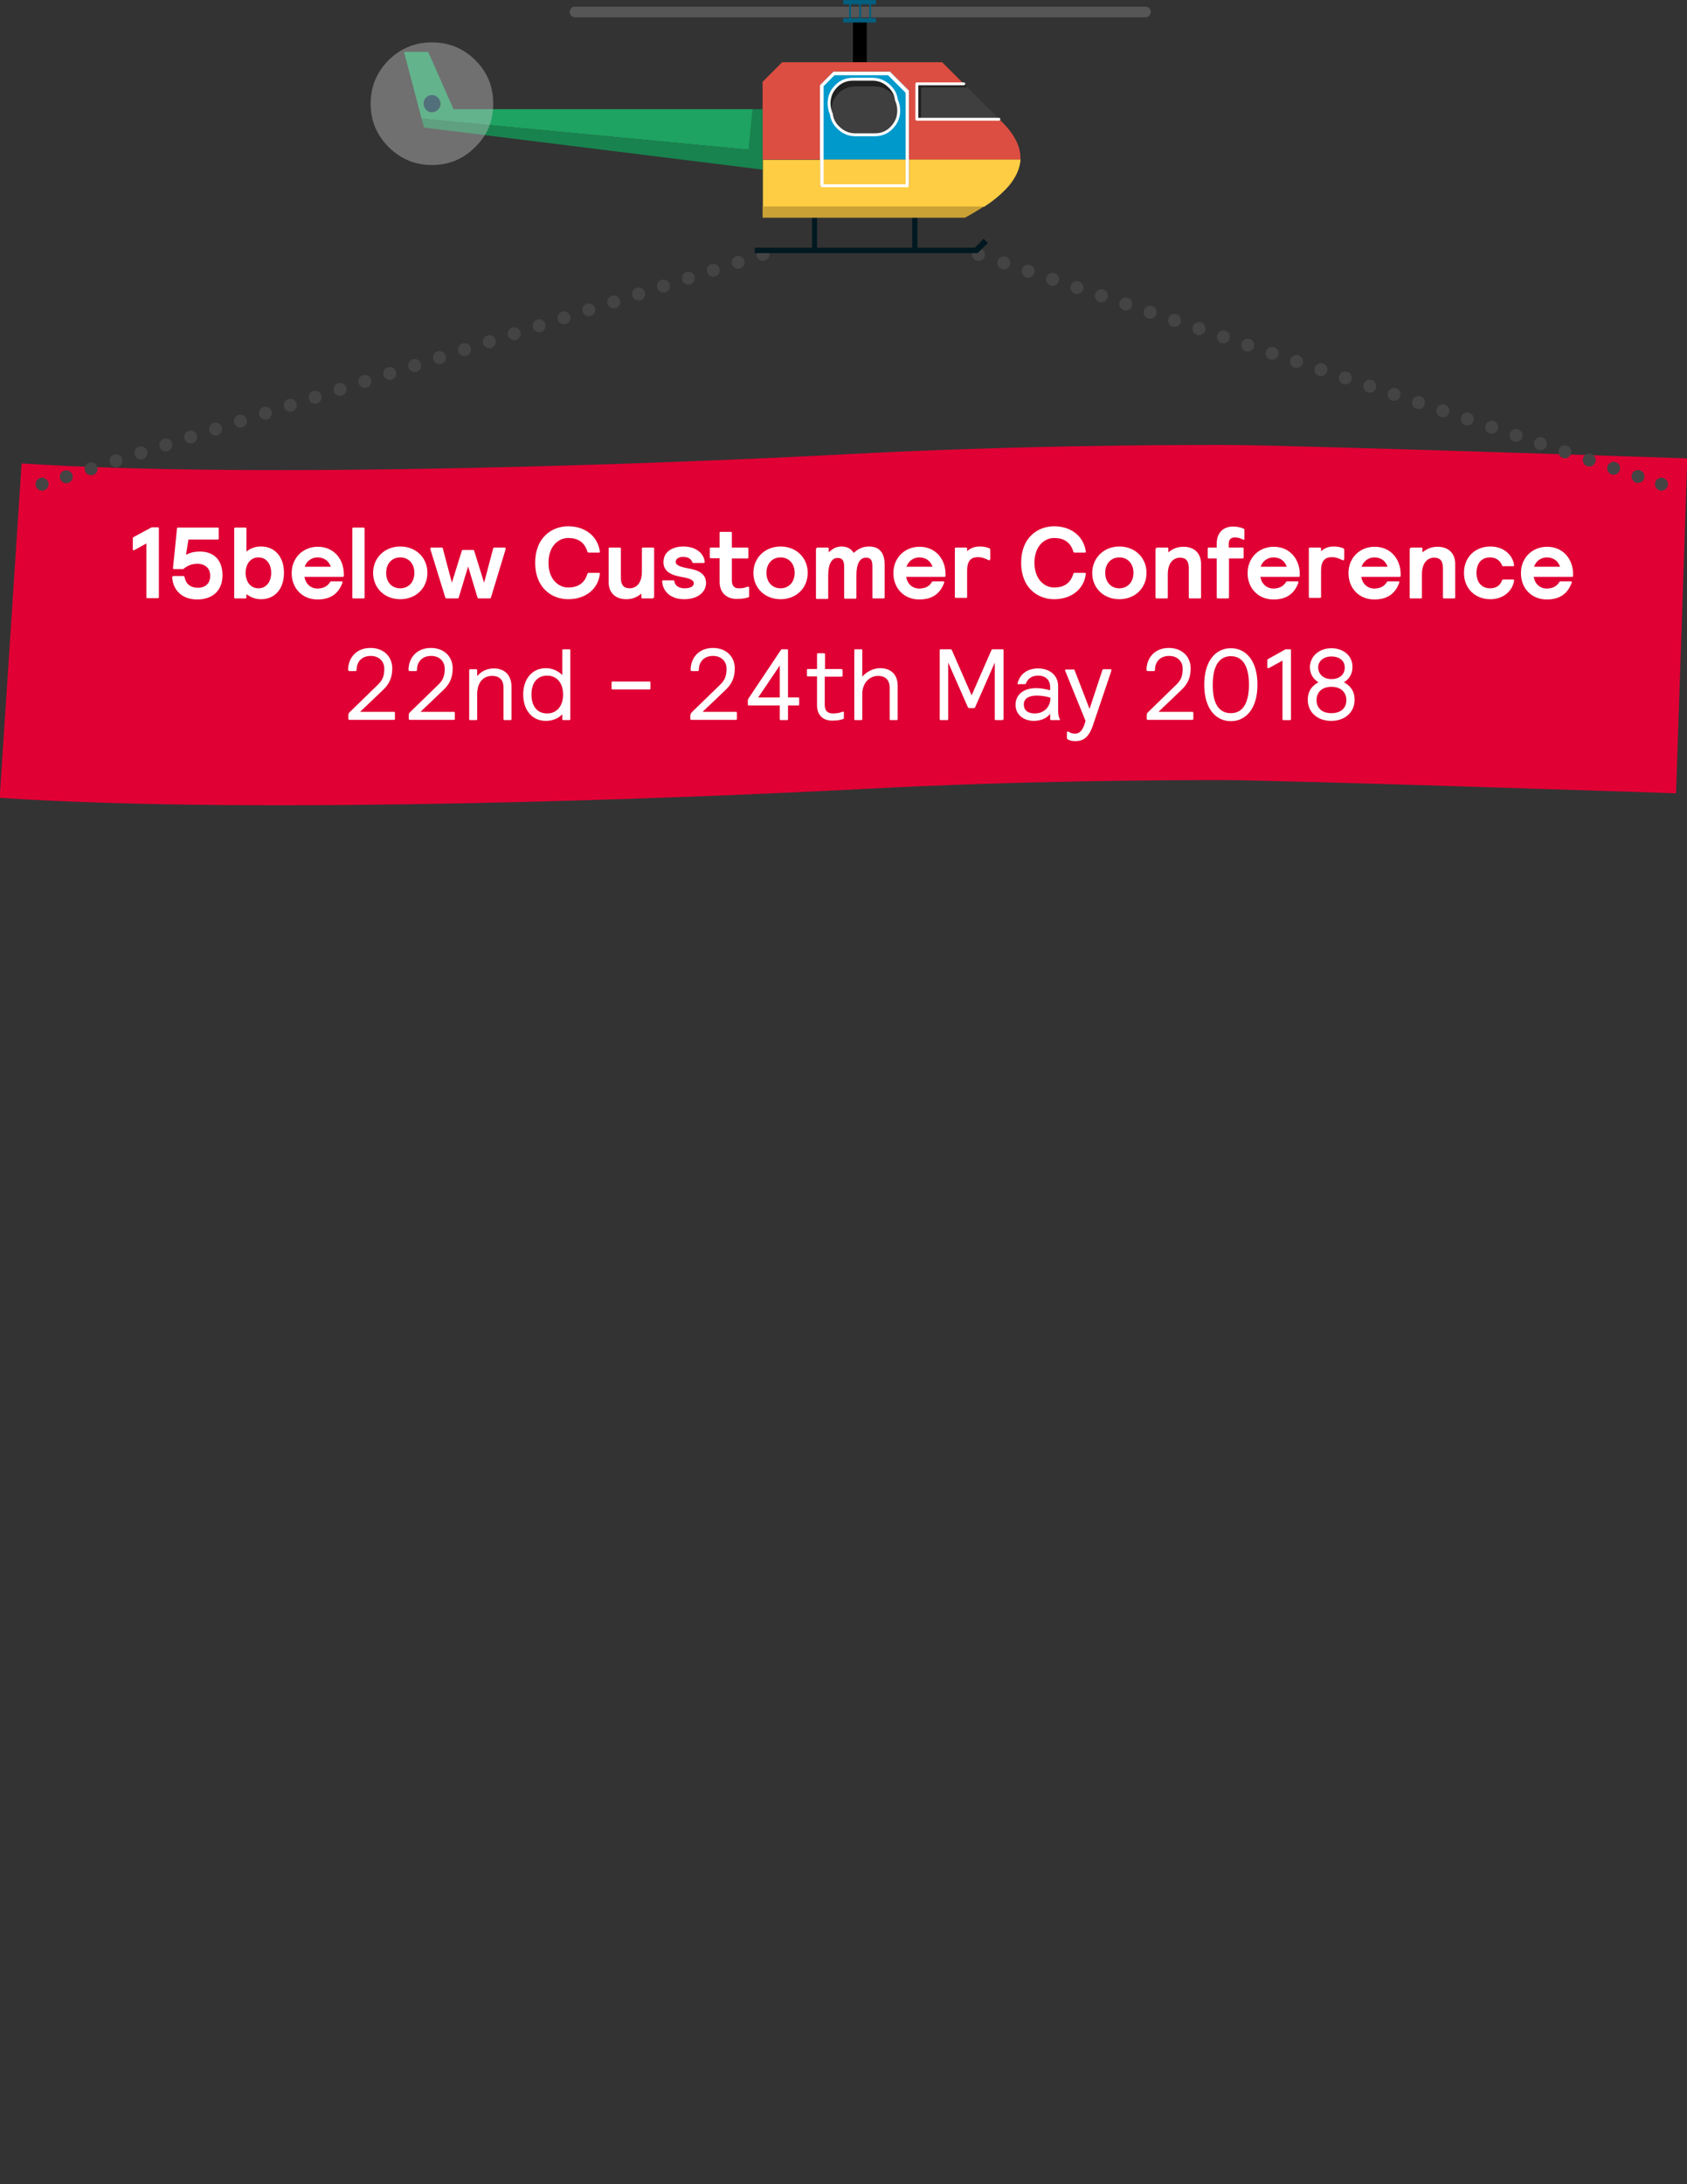 <?xml version="1.0" encoding="utf-8"?>
<!-- Generator: Adobe Illustrator 16.0.0, SVG Export Plug-In . SVG Version: 6.00 Build 0)  -->
<!DOCTYPE svg PUBLIC "-//W3C//DTD SVG 1.1//EN" "http://www.w3.org/Graphics/SVG/1.1/DTD/svg11.dtd">
<svg version="1.1" id="Layer_1" xmlns="http://www.w3.org/2000/svg" xmlns:xlink="http://www.w3.org/1999/xlink" x="0px" y="0px"
	 width="612px" height="792px" viewBox="0 0 612 792" enable-background="new 0 0 612 792" xml:space="preserve">
<rect x="0" y="0" width="612" height="792" fill="#333333" stroke="none"/>
<symbol  id="copter" viewBox="-135.55 -43.95 271.1 87.9">
	<g id="Layer_1_1_">
		<path fill="#565656" d="M135.55,39.851c0-0.5-0.2-1-0.5-1.301c-0.4-0.399-0.8-0.6-1.3-0.6h-198.3c-0.5,0-0.9,0.2-1.3,0.6
			c-0.4,0.301-0.5,0.801-0.5,1.301s0.2,0.899,0.5,1.3c0.4,0.399,0.8,0.5,1.3,0.5h198.3c0.5,0,0.9-0.2,1.3-0.5
			C135.35,40.75,135.55,40.351,135.55,39.851z"/>
		<polygon points="32.05,22.351 36.85,22.351 36.85,37.45 32.05,37.45 		"/>
		<path fill="#0099CC" d="M24.55,4.45c0.2-1.8,1-3.4,2.4-4.7c1.6-1.6,3.6-2.5,5.9-2.5h6.8c2.3,0,4.3,0.8,5.9,2.5s2.4,3.601,2.4,5.9
			c0,1.3-0.3,2.6-0.8,3.7c-0.2,1.8-1,3.399-2.4,4.699c-1.6,1.601-3.6,2.5-5.9,2.5h-6.8c-2.3,0-4.3-0.8-5.9-2.5
			c-1.6-1.6-2.4-3.6-2.4-5.899C23.75,6.75,24.05,5.55,24.55,4.45z M50.75-11.45h-29.4v25.7l4.1,4.101h19l6.4-6.4v-23.4H50.75z"/>
		<path fill="#3F3F3F" d="M82.85,2.55h-27.1V13.65h16.1L82.85,2.55L82.85,2.55z M47.15,9.25c0.5-1.1,0.8-2.3,0.8-3.7
			c0-2.3-0.8-4.3-2.4-5.899c-1.6-1.601-3.6-2.5-5.9-2.5h-6.8c-2.3,0-4.3,0.8-5.9,2.5c-1.4,1.399-2.1,2.899-2.4,4.7
			c0,0.399-0.1,0.8-0.1,1.199c0,2.301,0.8,4.301,2.4,5.9c1.6,1.6,3.6,2.5,5.9,2.5h6.8c2.3,0,4.3-0.8,5.9-2.5
			C46.15,10.851,46.75,10.05,47.15,9.25z"/>
		<polygon fill="#001820" points="54.45,-31.649 54.45,-42.05 74.45,-42.05 77.45,-38.95 78.95,-40.45 75.35,-43.95 -2.05,-43.95 
			-2.05,-42.05 17.85,-42.05 17.85,-31.649 19.55,-31.649 19.55,-42.05 52.65,-42.05 52.65,-31.649 		"/>
		<path fill="#003446" d="M-111.25,7.95c0-0.8-0.3-1.5-0.9-2.1c-0.6-0.601-1.3-0.9-2.1-0.9c-0.8,0-1.5,0.3-2.1,0.9
			c-0.6,0.6-0.8,1.3-0.8,2.1s0.3,1.5,0.9,2.1c0.5,0.601,1.2,0.9,2,0.9c0.8,0,1.5-0.3,2.1-0.9C-111.55,9.45-111.25,8.75-111.25,7.95z
			"/>
		<path fill="#202020" d="M70.55,14.851l1.2-1.2h-16.1V2.55h-1.4v12.301H70.55z M47.15,9.25c-0.4,0.8-0.9,1.5-1.6,2.2
			c-1.6,1.6-3.6,2.5-5.9,2.5h-6.8c-2.3,0-4.3-0.8-5.9-2.5c-1.6-1.6-2.4-3.6-2.4-5.9c0-0.399,0-0.8,0.1-1.199
			c-0.5,1.1-0.8,2.3-0.8,3.699c0,2.301,0.8,4.301,2.4,5.9c1.6,1.6,3.6,2.5,5.9,2.5h6.8c2.3,0,4.3-0.8,5.9-2.5
			C46.15,12.65,46.85,11.05,47.15,9.25z"/>
		<polygon fill="#ECECEC" points="21.35,-11.45 21.35,-20.55 20.55,-20.55 20.55,-11.45 20.55,14.45 25.25,19.15 44.95,19.15 
			51.55,12.55 51.55,-11.45 51.55,-20.55 50.75,-20.55 50.75,-11.45 50.75,12.05 44.45,18.45 25.45,18.45 21.35,14.351 		"/>
		<path fill="#DD4E42" d="M82.85,2.55c5.1-4.699,7.6-9.399,7.4-14h-38.7v24l-6.6,6.601h-19.7l-4.7-4.7v-25.9H0.65v17.5v9.5
			l6.8,6.801h24.6l0,0h4.8l0,0h26.2l7.5-7.5h-16.3V2.55h1.4H82.85z"/>
		<path fill="#FFCD44" d="M21.35-11.45h29.4v-9.1h0.8v9.1h38.7c0-0.399,0-0.8-0.1-1.1c-0.4-2.7-1.7-5.3-3.9-8
			c-2.1-2.4-4.9-4.9-8.6-7.3H0.75v12.8v3.5h19.9v-9.1h0.8v9.199H21.35z M21.35-20.55h29.4H21.35z"/>
		<path fill="#1EA362" d="M-117.85,2.75l-6.1,23.2h8.4l8.8-19.9h104l-1.4-14.1L-117.85,2.75z M-111.25,7.95c0,0.8-0.3,1.5-0.9,2.1
			c-0.6,0.601-1.3,0.9-2.1,0.9c-0.8,0-1.5-0.3-2.1-0.9c-0.6-0.6-0.8-1.3-0.8-2.1s0.3-1.5,0.9-2.1c0.5-0.601,1.2-0.9,2-0.9
			c0.8,0,1.5,0.3,2.1,0.9C-111.55,6.45-111.25,7.15-111.25,7.95z"/>
		<polygon fill="#18834E" points="0.65,-14.95 -116.95,-0.35 -117.85,2.75 -4.15,-8.05 -2.85,6.05 0.65,6.05 0.65,-11.45 		"/>
		<path fill="#C9A135" d="M52.65-31.649h-33.1h-1.8H0.65v3.899h76.9c-2-1.3-4.2-2.6-6.6-3.899h-16.5H52.65z"/>
		<path fill="none" stroke="#FFFFFF" stroke-linecap="round" stroke-linejoin="round" stroke-miterlimit="3" d="M55.65,2.55h27.1
			 M47.15,9.25c-0.2,1.8-1,3.4-2.4,4.7c-1.6,1.6-3.6,2.5-5.9,2.5h-6.8c-2.3,0-4.3-0.8-5.9-2.5c-1.6-1.6-2.4-3.6-2.4-5.9
			c0-1.3,0.3-2.6,0.8-3.699c0.2-1.801,1-3.4,2.4-4.7c1.6-1.601,3.6-2.5,5.9-2.5h6.8c2.3,0,4.3,0.8,5.9,2.5s2.4,3.6,2.4,5.899
			C47.95,6.95,47.65,8.15,47.15,9.25z M70.55,14.851h-16.3V2.55h1.4 M21.35-11.45v25.7l4.1,4.101h19l6.4-6.4v-23.5v-9.1
			 M21.35-20.55v9.1 M21.35-20.55h29.4"/>
	</g>
	<g id="Layer_2_1_">
		<path fill="#CCCCCC" fill-opacity="0.4" d="M-99.15,23.05c4.2-4.199,6.2-9.199,6.2-15.1s-2-10.9-6.2-15c-4.1-4.2-9.2-6.3-15.1-6.3
			c-5.9,0-10.9,2.1-15.1,6.3c-4.1,4.1-6.2,9.1-6.2,15s2.1,10.9,6.2,15.1c4.2,4.101,9.2,6.2,15.1,6.2
			C-108.35,29.25-103.25,27.15-99.15,23.05z"/>
	</g>
	<g id="Layer_3_1_">
		<path fill="#005E7E" d="M40.05,42.45h-11.4v1.5h11.4V42.45z M40.05,36.15h-11.4v1.5h11.4V36.15z"/>
	</g>
	<g id="Layer_5_2_">
		<path fill="#005E7E" d="M38.35,36.95h-0.6v6.1h0.6V36.95z M34.85,43.05v-6.1h-0.6v6.1H34.85z M31.35,43.05v-6.1h-0.6v6.1H31.35z"
			/>
	</g>
</symbol>
<g id="Background_colour_x2F_objects">
</g>
<g id="Road">
</g>
<g id="Layer_1_3_">
	<g id="tree01_1_">
		<g id="Layer_2_3_">
		</g>
		<g id="Layer_1_7_">
		</g>
	</g>
	<g id="tree01">
		<g id="Layer_2">
		</g>
		<g id="Layer_1_5_">
		</g>
	</g>
	<g id="uber_x5F_cab">
		<g id="Layer_1_2_">
			<g id="taxi002">
				<g id="Layer_1_4_">
				</g>
			</g>
		</g>
	</g>
	<g id="glass_x5F_parachutes">
		<g id="Layer_1_14_">
		</g>
		<g id="Layer_3">
		</g>
		<g id="Layer_2_2_">
		</g>
		<g id="Layer_4_1_">
		</g>
	</g>
	<g>
		<g>
			<g>
				<path fill="none" stroke="#E00034" stroke-width="121.53" stroke-miterlimit="10" d="M3.862,228.671
					c91.139,5.985,244.453,0,306.337-3.283c58.989-3.089,110.834-3.282,133.619-3.282c22.784,0,166.251,4.827,166.251,4.827"/>
				<g>
					<g>
						
							<line fill="none" stroke="#444444" stroke-width="4.692" stroke-linecap="round" stroke-miterlimit="10" x1="15.254" y1="175.571" x2="15.254" y2="175.571"/>
						
							<line fill="none" stroke="#444444" stroke-width="4.692" stroke-linecap="round" stroke-miterlimit="10" stroke-dasharray="0,9.476" x1="24.04" y1="172.868" x2="272.451" y2="93.604"/>
						
							<line fill="none" stroke="#444444" stroke-width="4.692" stroke-linecap="round" stroke-miterlimit="10" x1="276.795" y1="92.252" x2="276.795" y2="92.252"/>
					</g>
				</g>
				<g>
					<path fill="#FFFFFF" d="M53.196,197.004l-4.344,2.413c-0.193,0.097-0.29,0.097-0.386,0.097c-0.193,0-0.29-0.097-0.29-0.289
						v-3.959c0-0.289,0.193-0.482,0.386-0.579l6.083-3.282c0.193-0.097,0.386-0.193,0.579-0.193h2.028
						c0.29,0,0.386,0.097,0.386,0.386v24.909c0,0.29-0.097,0.386-0.386,0.386h-3.766c-0.29,0-0.386-0.096-0.386-0.386v-19.502
						H53.196z"/>
					<path fill="#FFFFFF" d="M64.203,191.694c0-0.289,0.097-0.386,0.386-0.386h14.385c0.29,0,0.386,0.097,0.386,0.386v3.572
						c0,0.29-0.097,0.387-0.386,0.387h-10.62l-0.869,5.503c1.545-0.772,2.993-1.158,5.021-1.158c5.021,0,8.207,2.992,8.207,8.592
						c0,5.89-3.958,8.786-9.172,8.786s-8.689-3.09-9.075-7.917c0-0.386,0.193-0.579,0.482-0.579h3.572
						c0.29,0,0.386,0.097,0.483,0.579c0.579,2.606,2.414,3.669,4.827,3.669c2.607,0,4.441-1.545,4.441-4.345
						c0-2.703-1.834-4.345-4.634-4.345c-1.834,0-3.283,0.483-4.828,1.642c-0.193,0.193-0.29,0.289-0.579,0.289h-3.089
						c-0.29,0-0.386-0.192-0.386-0.386L64.203,191.694z"/>
					<path fill="#FFFFFF" d="M84.96,191.694c0-0.289,0.096-0.386,0.386-0.386h3.668c0.29,0,0.386,0.097,0.386,0.386v8.304
						c1.545-1.256,3.283-1.835,5.31-1.835c4.924,0,8.303,3.669,8.303,9.558c0,5.89-3.379,9.559-8.303,9.559
						c-2.221,0-3.862-0.772-5.31-1.834v1.158c0,0.289-0.097,0.386-0.386,0.386h-3.668c-0.29,0-0.386-0.097-0.386-0.386V191.694z
						 M93.746,213.32c2.896,0,4.634-2.413,4.634-5.6c0-3.186-1.738-5.6-4.634-5.6c-2.896,0-4.634,2.414-4.634,5.6
						C89.111,210.907,90.849,213.32,93.746,213.32z"/>
					<path fill="#FFFFFF" d="M119.716,211.1c0.193-0.29,0.29-0.29,0.483-0.29h3.765c0.193,0,0.29,0.097,0.29,0.29
						c0,0.097,0,0.192-0.097,0.386c-1.545,4.055-4.538,5.89-8.979,5.89c-5.31,0-9.365-3.862-9.365-9.559s4.248-9.558,9.461-9.558
						c5.986,0,9.461,4.634,9.461,9.944v0.579c0,0.29-0.097,0.386-0.386,0.386h-13.902c0.386,2.414,2.124,4.248,4.827,4.248
						C117.302,213.32,118.75,212.644,119.716,211.1z M110.544,205.5h9.461c-0.676-1.932-2.221-3.38-4.828-3.38
						C113.151,202.121,111.22,203.376,110.544,205.5z"/>
					<path fill="#FFFFFF" d="M127.826,191.694c0-0.289,0.097-0.386,0.386-0.386h3.669c0.29,0,0.386,0.097,0.386,0.386v24.909
						c0,0.289-0.097,0.386-0.386,0.386h-3.669c-0.29,0-0.386-0.097-0.386-0.386V191.694z"/>
					<path fill="#FFFFFF" d="M145.204,198.163c5.6,0,9.848,3.958,9.848,9.558s-4.248,9.559-9.848,9.559s-9.848-3.959-9.848-9.559
						C135.356,202.217,139.604,198.163,145.204,198.163z M145.204,213.32c2.993,0,5.117-2.22,5.117-5.6c0-3.379-2.124-5.6-5.117-5.6
						c-2.993,0-5.117,2.221-5.117,5.6C140.087,211.1,142.115,213.32,145.204,213.32z"/>
					<path fill="#FFFFFF" d="M178.126,216.603c-0.097,0.289-0.29,0.386-0.483,0.386h-3.958c-0.29,0-0.386-0.097-0.482-0.386
						l-3.379-11.199l-3.379,11.199c-0.097,0.289-0.193,0.386-0.483,0.386h-3.958c-0.193,0-0.386-0.097-0.483-0.386l-5.406-17.475
						c0-0.193,0-0.193,0-0.29c0-0.193,0.193-0.289,0.29-0.289h3.765c0.386,0,0.483,0.096,0.483,0.386l3.282,12.357l3.572-11.488
						c0.097-0.29,0.097-0.387,0.386-0.387h3.765c0.29,0,0.29,0.097,0.386,0.387l3.572,11.488l3.283-12.357
						c0.096-0.29,0.193-0.386,0.482-0.386h3.765c0.193,0,0.29,0.096,0.29,0.289c0,0.097,0,0.193,0,0.29L178.126,216.603z"/>
					<path fill="#FFFFFF" d="M217.227,207.72c0.29,0,0.386,0.097,0.386,0.387c-0.676,5.696-5.406,9.172-11.489,9.172
						c-5.793,0-11.972-3.959-11.972-13.227c0-9.269,6.179-13.227,11.972-13.227c5.986,0,10.716,3.476,11.489,9.172
						c0,0.289-0.097,0.386-0.386,0.386h-3.668c-0.193,0-0.386-0.097-0.483-0.386c-1.062-3.572-3.668-4.924-6.951-4.924
						c-3.476,0-7.145,2.896-7.145,8.979c0,6.082,3.669,8.979,7.145,8.979c3.283,0,5.889-1.352,6.951-4.924
						c0.097-0.29,0.193-0.387,0.483-0.387H217.227z"/>
					<path fill="#FFFFFF" d="M237.115,216.603c0,0.289-0.097,0.386-0.386,0.386h-3.669c-0.29,0-0.386-0.097-0.386-0.386v-1.352
						c-1.544,1.255-3.186,2.027-5.503,2.027c-3.958,0-6.372-2.414-6.372-6.179v-12.165c0-0.29,0.097-0.386,0.386-0.386h3.669
						c0.29,0,0.386,0.096,0.386,0.386v10.62c0,2.703,1.159,3.765,3.186,3.765c2.317,0,4.441-1.737,4.441-6.082v-8.303
						c0-0.29,0.096-0.386,0.386-0.386h3.668c0.29,0,0.386,0.096,0.386,0.386v17.668H237.115z"/>
					<path fill="#FFFFFF" d="M248.218,217.279c-4.634,0-7.724-2.511-8.013-6.469c0-0.193,0.096-0.386,0.386-0.386h3.668
						c0.29,0,0.29,0.097,0.386,0.386c0.29,1.738,1.834,2.511,3.765,2.511c1.834,0,3.283-0.58,3.283-1.835
						c0-1.062-1.159-1.737-4.634-2.317c-4.441-0.771-6.372-2.51-6.372-5.31c0-4.151,3.766-5.696,7.241-5.696
						c4.441,0,7.434,2.414,7.724,5.6c0,0.193-0.097,0.387-0.386,0.387h-3.669c-0.29,0-0.386-0.097-0.482-0.387
						c-0.483-1.158-1.545-1.834-3.283-1.834c-1.448,0-2.703,0.579-2.703,1.834c0,0.869,0.772,1.642,4.441,2.317
						c4.055,0.676,6.565,2.027,6.565,5.406C256.038,214.961,252.852,217.279,248.218,217.279z"/>
					<path fill="#FFFFFF" d="M271.099,198.549c0.29,0,0.386,0.096,0.386,0.386v3.186c0,0.29-0.096,0.387-0.386,0.387h-5.6v7.82
						c0,1.931,0.676,2.993,2.51,2.993c1.159,0,1.931-0.097,3.186-0.58c0.097,0,0.193,0,0.29,0c0.193,0,0.29,0.193,0.29,0.29v2.993
						c0,0.289,0,0.482-0.29,0.579c-1.062,0.386-2.8,0.579-4.248,0.579c-3.476,0-6.179-2.124-6.179-6.179v-8.593h-3.186
						c-0.29,0-0.386-0.097-0.386-0.386v-3.09c0-0.29,0.097-0.386,0.386-0.386h3.186v-5.311c0-0.289,0.097-0.386,0.386-0.386h3.669
						c0.29,0,0.386,0.097,0.386,0.386v5.311H271.099z"/>
					<path fill="#FFFFFF" d="M283.167,198.163c5.6,0,9.848,3.958,9.848,9.558s-4.248,9.559-9.848,9.559s-9.848-3.959-9.848-9.559
						C273.319,202.217,277.567,198.163,283.167,198.163z M283.167,213.32c2.993,0,5.117-2.22,5.117-5.6c0-3.379-2.124-5.6-5.117-5.6
						c-2.993,0-5.117,2.221-5.117,5.6C278.05,211.1,280.174,213.32,283.167,213.32z"/>
					<path fill="#FFFFFF" d="M296.201,198.935c0-0.29,0.097-0.386,0.386-0.386h3.668c0.29,0,0.386,0.096,0.386,0.386v1.352
						c1.255-1.255,2.8-2.124,4.538-2.124c2.22,0,3.476,0.772,4.538,2.317c1.642-1.545,3.379-2.317,5.6-2.317
						c3.766,0,5.6,2.414,5.6,6.469v11.972c0,0.289-0.097,0.386-0.386,0.386h-3.669c-0.29,0-0.386-0.097-0.386-0.386v-11.296
						c0-2.414-0.772-3.09-2.317-3.09c-2.221,0-3.476,2.221-3.476,6.275v8.207c0,0.289-0.097,0.386-0.387,0.386h-3.668
						c-0.29,0-0.387-0.097-0.387-0.386v-11.103c0-2.511-0.772-3.283-2.414-3.283c-1.931,0-3.379,1.931-3.379,6.275v8.207
						c0,0.289-0.097,0.386-0.386,0.386h-3.669c-0.29,0-0.386-0.097-0.386-0.386v-17.861H296.201z"/>
					<path fill="#FFFFFF" d="M338.005,211.1c0.193-0.29,0.289-0.29,0.482-0.29h3.766c0.193,0,0.289,0.097,0.289,0.29
						c0,0.097,0,0.192-0.097,0.386c-1.544,4.055-4.537,5.89-8.979,5.89c-5.31,0-9.364-3.862-9.364-9.559s4.248-9.558,9.461-9.558
						c5.986,0,9.462,4.634,9.462,9.944v0.579c0,0.29-0.097,0.386-0.387,0.386h-13.902c0.386,2.414,2.124,4.248,4.827,4.248
						C335.688,213.32,337.136,212.644,338.005,211.1z M328.833,205.5h9.461c-0.676-1.932-2.22-3.38-4.827-3.38
						C331.439,202.121,329.605,203.376,328.833,205.5z"/>
					<path fill="#FFFFFF" d="M359.148,202.797c0,0.192-0.097,0.386-0.29,0.386c0,0-0.097,0-0.289-0.097
						c-1.545-0.772-2.607-1.062-3.766-1.062c-2.317,0-3.958,1.062-3.958,4.924v9.461c0,0.29-0.097,0.387-0.387,0.387h-3.669
						c-0.289,0-0.386-0.097-0.386-0.387v-17.475c0-0.29,0.097-0.386,0.386-0.386h3.669c0.29,0,0.387,0.096,0.387,0.386v0.966
						c1.062-1.063,2.606-1.738,4.537-1.738c1.255,0,2.317,0.193,3.379,0.579c0.387,0.193,0.483,0.29,0.483,0.676v3.38H359.148z"/>
					<path fill="#FFFFFF" d="M393.519,207.72c0.289,0,0.386,0.097,0.386,0.387c-0.676,5.696-5.406,9.172-11.488,9.172
						c-5.793,0-11.972-3.959-11.972-13.227c0-9.269,6.179-13.227,11.972-13.227c5.985,0,10.716,3.476,11.488,9.172
						c0,0.289-0.097,0.386-0.386,0.386h-3.669c-0.193,0-0.387-0.097-0.482-0.386c-1.063-3.572-3.669-4.924-6.951-4.924
						c-3.477,0-7.145,2.896-7.145,8.979c0,6.082,3.668,8.979,7.145,8.979c3.282,0,5.889-1.352,6.951-4.924
						c0.096-0.29,0.192-0.387,0.482-0.387H393.519z"/>
					<path fill="#FFFFFF" d="M406.069,198.163c5.6,0,9.848,3.958,9.848,9.558s-4.248,9.559-9.848,9.559s-9.848-3.959-9.848-9.559
						C396.318,202.217,400.47,198.163,406.069,198.163z M406.069,213.32c2.993,0,5.116-2.22,5.116-5.6c0-3.379-2.124-5.6-5.116-5.6
						c-2.993,0-5.117,2.221-5.117,5.6C400.952,211.1,403.076,213.32,406.069,213.32z"/>
					<path fill="#FFFFFF" d="M419.393,198.935c0-0.29,0.097-0.386,0.386-0.386h3.669c0.289,0,0.386,0.096,0.386,0.386v1.352
						c1.545-1.255,3.187-2.027,5.504-2.027c3.958,0,6.371,2.414,6.371,6.179v12.165c0,0.289-0.096,0.386-0.386,0.386h-3.669
						c-0.289,0-0.386-0.097-0.386-0.386v-10.62c0-2.703-1.159-3.766-3.187-3.766c-2.316,0-4.44,1.738-4.44,6.083v8.303
						c0,0.289-0.097,0.386-0.387,0.386h-3.668c-0.29,0-0.387-0.097-0.387-0.386v-17.668H419.393z"/>
					<path fill="#FFFFFF" d="M445.846,202.507v14.096c0,0.289-0.097,0.386-0.386,0.386h-3.669c-0.29,0-0.387-0.097-0.387-0.386
						v-14.096h-2.896c-0.289,0-0.386-0.097-0.386-0.387v-3.186c0-0.29,0.097-0.386,0.386-0.386h2.896v-1.545
						c0-3.766,2.317-6.083,5.986-6.083c1.255,0,2.703,0.29,3.765,0.772c0.29,0.097,0.29,0.29,0.29,0.58v3.186
						c0,0.193-0.097,0.29-0.193,0.29s-0.097,0-0.289-0.097c-1.159-0.579-2.124-0.772-2.993-0.772c-1.448,0-2.221,0.772-2.221,2.413
						v1.256h5.021c0.29,0,0.386,0.096,0.386,0.386v3.186c0,0.29-0.096,0.387-0.386,0.387H445.846z"/>
					<path fill="#FFFFFF" d="M466.507,211.1c0.192-0.29,0.289-0.29,0.482-0.29h3.765c0.193,0,0.29,0.097,0.29,0.29
						c0,0.097,0,0.192-0.097,0.386c-1.545,4.055-4.537,5.89-8.979,5.89c-5.31,0-9.365-3.862-9.365-9.559s4.248-9.558,9.462-9.558
						c5.985,0,9.461,4.634,9.461,9.944v0.579c0,0.29-0.097,0.386-0.386,0.386h-13.902c0.386,2.414,2.124,4.248,4.827,4.248
						C464.093,213.32,465.541,212.644,466.507,211.1z M457.335,205.5h9.461c-0.676-1.932-2.221-3.38-4.827-3.38
						C459.941,202.121,458.011,203.376,457.335,205.5z"/>
					<path fill="#FFFFFF" d="M487.553,202.797c0,0.192-0.096,0.386-0.289,0.386c0,0-0.097,0-0.29-0.097
						c-1.544-0.772-2.606-1.062-3.765-1.062c-2.317,0-3.959,1.062-3.959,4.924v9.461c0,0.29-0.096,0.387-0.386,0.387h-3.669
						c-0.289,0-0.386-0.097-0.386-0.387v-17.475c0-0.29,0.097-0.386,0.386-0.386h3.669c0.29,0,0.386,0.096,0.386,0.386v0.966
						c1.063-1.063,2.607-1.738,4.538-1.738c1.255,0,2.317,0.193,3.379,0.579c0.387,0.193,0.482,0.29,0.482,0.676v3.38H487.553z"/>
					<path fill="#FFFFFF" d="M503.097,211.1c0.193-0.29,0.29-0.29,0.483-0.29h3.765c0.193,0,0.29,0.097,0.29,0.29
						c0,0.097,0,0.192-0.097,0.386c-1.545,4.055-4.538,5.89-8.979,5.89c-5.311,0-9.365-3.862-9.365-9.559s4.248-9.558,9.462-9.558
						c5.985,0,9.461,4.634,9.461,9.944v0.579c0,0.29-0.097,0.386-0.386,0.386h-13.902c0.386,2.414,2.124,4.248,4.827,4.248
						C500.78,213.32,502.132,212.644,503.097,211.1z M493.925,205.5h9.462c-0.676-1.932-2.221-3.38-4.827-3.38
						C496.532,202.121,494.697,203.376,493.925,205.5z"/>
					<path fill="#FFFFFF" d="M511.593,198.935c0-0.29,0.097-0.386,0.387-0.386h3.669c0.289,0,0.386,0.096,0.386,0.386v1.352
						c1.545-1.255,3.186-2.027,5.503-2.027c3.958,0,6.372,2.414,6.372,6.179v12.165c0,0.289-0.097,0.386-0.386,0.386h-3.669
						c-0.29,0-0.387-0.097-0.387-0.386v-10.62c0-2.703-1.158-3.766-3.186-3.766c-2.317,0-4.441,1.738-4.441,6.083v8.303
						c0,0.289-0.097,0.386-0.386,0.386h-3.669c-0.29,0-0.386-0.097-0.386-0.386v-17.668H511.593z"/>
					<path fill="#FFFFFF" d="M535.633,207.72c0,3.572,2.027,5.601,4.924,5.601c2.124,0,3.669-0.966,4.345-2.896
						c0.097-0.29,0.289-0.29,0.482-0.29h3.572c0.193,0,0.29,0.097,0.29,0.193s0,0.193,0,0.386c-0.58,3.476-3.766,6.565-8.593,6.565
						c-5.407,0-9.559-3.766-9.559-9.559c0-5.792,4.151-9.558,9.559-9.558c4.827,0,8.013,2.993,8.593,6.565c0,0.193,0,0.289,0,0.386
						c0,0.193-0.097,0.193-0.29,0.193h-3.572c-0.29,0-0.386,0-0.482-0.29c-0.676-1.834-2.317-2.896-4.345-2.896
						C537.563,202.121,535.633,204.149,535.633,207.72z"/>
					<path fill="#FFFFFF" d="M565.658,211.1c0.193-0.29,0.29-0.29,0.482-0.29h3.766c0.193,0,0.29,0.097,0.29,0.29
						c0,0.097,0,0.192-0.097,0.386c-1.545,4.055-4.538,5.89-8.979,5.89c-5.311,0-9.365-3.862-9.365-9.559s4.248-9.558,9.461-9.558
						c5.986,0,9.462,4.634,9.462,9.944v0.579c0,0.29-0.097,0.386-0.386,0.386H556.39c0.387,2.414,2.124,4.248,4.827,4.248
						C563.341,213.32,564.693,212.644,565.658,211.1z M556.486,205.5h9.462c-0.676-1.932-2.221-3.38-4.827-3.38
						C559.093,202.121,557.259,203.376,556.486,205.5z"/>
				</g>
				<g>
					<path fill="#FFFFFF" d="M126.377,259.179c0-0.386,0.193-0.579,0.386-0.869l10.331-10.04c1.931-1.835,2.317-3.572,2.317-5.793
						c0-2.606-1.834-4.634-4.924-4.634c-3.379,0-5.117,2.316-5.117,4.924c0,0.482-0.193,0.579-0.483,0.579h-2.124
						c-0.29,0-0.482-0.193-0.482-0.579c0.096-4.345,3.089-7.82,8.11-7.82c4.827,0,7.917,3.186,7.917,7.434
						c0,3.379-1.159,5.696-3.283,7.724l-8.399,8.014h12.261c0.29,0,0.386,0.096,0.386,0.386v2.124c0,0.29-0.096,0.386-0.386,0.386
						h-16.123c-0.29,0-0.386-0.096-0.386-0.386V259.179L126.377,259.179z"/>
					<path fill="#FFFFFF" d="M148.293,259.179c0-0.386,0.193-0.579,0.386-0.869l10.33-10.04c1.931-1.835,2.317-3.572,2.317-5.793
						c0-2.606-1.834-4.634-4.924-4.634c-3.379,0-5.117,2.316-5.117,4.924c0,0.482-0.193,0.579-0.482,0.579h-2.124
						c-0.29,0-0.483-0.193-0.483-0.579c0.097-4.345,3.089-7.82,8.11-7.82c4.827,0,7.917,3.186,7.917,7.434
						c0,3.379-1.158,5.696-3.282,7.724l-8.399,8.014h12.068c0.29,0,0.386,0.096,0.386,0.386v2.124c0,0.29-0.096,0.386-0.386,0.386
						h-15.93c-0.29,0-0.386-0.096-0.386-0.386V259.179z"/>
					<path fill="#FFFFFF" d="M170.209,243.056c0-0.289,0.097-0.386,0.386-0.386h2.124c0.29,0,0.386,0.097,0.386,0.386v2.124
						c1.448-1.737,3.476-2.8,6.083-2.8c3.862,0,6.372,2.414,6.372,6.662v11.682c0,0.289-0.097,0.386-0.386,0.386h-2.124
						c-0.29,0-0.386-0.097-0.386-0.386v-11.296c0-2.993-1.545-4.345-4.151-4.345c-3.089,0-5.407,2.221-5.407,6.662v8.979
						c0,0.289-0.097,0.386-0.386,0.386h-2.124c-0.29,0-0.386-0.097-0.386-0.386V243.056L170.209,243.056z"/>
					<path fill="#FFFFFF" d="M206.896,260.724c0,0.289-0.097,0.386-0.386,0.386h-2.124c-0.29,0-0.386-0.097-0.386-0.386v-1.738
						c-1.352,1.448-3.476,2.414-5.986,2.414c-4.924,0-8.206-3.862-8.206-9.558c0-5.696,3.282-9.559,8.206-9.559
						c2.51,0,4.538,1.063,5.986,2.511v-8.979c0-0.289,0.097-0.386,0.386-0.386h2.124c0.29,0,0.386,0.097,0.386,0.386V260.724z
						 M198.497,244.987c-3.766,0-5.696,2.8-5.696,6.855c0,4.055,1.931,6.854,5.696,6.854c3.572,0,5.792-2.8,5.792-6.854
						C204.29,247.787,202.069,244.987,198.497,244.987z"/>
					<path fill="#FFFFFF" d="M235.57,247.111c0.29,0,0.386,0.097,0.386,0.387v2.124c0,0.289-0.097,0.386-0.386,0.386h-13.323
						c-0.29,0-0.386-0.097-0.386-0.386v-2.124c0-0.29,0.097-0.387,0.386-0.387H235.57z"/>
					<path fill="#FFFFFF" d="M250.535,259.179c0-0.386,0.193-0.579,0.386-0.869l10.331-10.04c1.931-1.835,2.317-3.572,2.317-5.793
						c0-2.606-1.834-4.634-4.924-4.634c-3.379,0-5.117,2.316-5.117,4.924c0,0.482-0.193,0.579-0.483,0.579h-2.027
						c-0.29,0-0.483-0.193-0.483-0.579c0.097-4.345,3.089-7.82,8.11-7.82c4.827,0,7.917,3.186,7.917,7.434
						c0,3.379-1.159,5.696-3.283,7.724l-8.399,8.014h12.068c0.29,0,0.386,0.096,0.386,0.386v2.124c0,0.29-0.096,0.386-0.386,0.386
						h-16.123c-0.29,0-0.386-0.096-0.386-0.386v-1.448H250.535z"/>
					<path fill="#FFFFFF" d="M282.877,255.8h-11.199c-0.29,0-0.386-0.097-0.386-0.387v-1.352c0-0.386,0.097-0.579,0.29-0.868
						l11.682-17.475c0.097-0.193,0.29-0.29,0.482-0.29h1.738c0.29,0,0.386,0.097,0.386,0.386v17.089h3.669
						c0.29,0,0.386,0.097,0.386,0.387v2.123c0,0.29-0.097,0.387-0.386,0.387h-3.669v4.924c0,0.289-0.096,0.386-0.386,0.386h-2.221
						c-0.29,0-0.386-0.097-0.386-0.386V255.8z M275.057,252.904h7.82v-11.585L275.057,252.904z"/>
					<path fill="#FFFFFF" d="M305.276,242.67c0.29,0,0.386,0.097,0.386,0.386v1.931c0,0.29-0.097,0.387-0.386,0.387h-6.083v10.233
						c0,2.027,0.966,3.09,2.896,3.09c1.255,0,2.124-0.097,3.476-0.579c0.097,0,0.193-0.097,0.29-0.097
						c0.193,0,0.29,0.192,0.29,0.386v1.738c0,0.289,0,0.482-0.29,0.579c-1.062,0.386-2.414,0.579-3.958,0.579
						c-3.476,0-5.503-2.124-5.503-5.6v-10.427h-3.282c-0.29,0-0.386-0.097-0.386-0.387v-1.931c0-0.289,0.097-0.386,0.386-0.386
						h3.282v-5.311c0-0.289,0.097-0.386,0.386-0.386h2.124c0.29,0,0.386,0.097,0.386,0.386v5.311h5.986V242.67z"/>
					<path fill="#FFFFFF" d="M309.91,235.815c0-0.289,0.097-0.386,0.386-0.386h2.124c0.29,0,0.387,0.097,0.387,0.386v9.559
						c1.545-1.835,4.055-3.09,6.469-3.09c3.861,0,6.371,2.221,6.371,6.372v12.068c0,0.289-0.096,0.386-0.386,0.386h-2.124
						c-0.289,0-0.386-0.097-0.386-0.386v-11.296c0-2.896-1.545-4.345-4.248-4.345c-2.896,0-5.696,2.414-5.696,6.565v9.075
						c0,0.289-0.097,0.386-0.387,0.386h-2.124c-0.289,0-0.386-0.097-0.386-0.386V235.815L309.91,235.815z"/>
					<path fill="#FFFFFF" d="M363.976,260.724c0,0.289-0.097,0.386-0.387,0.386h-2.316c-0.29,0-0.387-0.097-0.387-0.386v-20.468
						l-7.145,16.22c-0.096,0.193-0.289,0.29-0.482,0.29h-1.642c-0.192,0-0.386-0.193-0.482-0.29l-7.145-16.22v20.468
						c0,0.289-0.097,0.386-0.386,0.386h-2.317c-0.289,0-0.386-0.097-0.386-0.386v-24.909c0-0.289,0.097-0.386,0.386-0.386h3.476
						c0.29,0,0.483,0.097,0.579,0.386l7.145,16.316l7.145-16.316c0.097-0.289,0.29-0.386,0.579-0.386h3.476
						c0.29,0,0.387,0.097,0.387,0.386v24.909H363.976z"/>
					<path fill="#FFFFFF" d="M369.479,248.173c-0.193,0-0.29-0.097-0.29-0.193s0-0.193,0-0.386c0.772-2.8,3.09-5.214,7.435-5.214
						c4.248,0,7.24,2.606,7.24,6.372v8.785c0,1.738,0.193,2.317,0.58,3.187c0,0.097,0.096,0.097,0.096,0.193
						c0,0.192-0.096,0.192-0.289,0.192h-2.896c-0.289,0-0.386-0.097-0.386-0.386v-1.931c-1.159,1.641-3.38,2.606-5.986,2.606
						c-3.186,0-6.564-1.931-6.564-5.793c0-4.055,3.282-6.082,7.434-6.082c1.834,0,3.669,0.386,5.117,0.772v-1.063
						c0-2.703-1.642-4.248-4.441-4.248c-2.124,0-3.669,1.063-4.345,2.8c-0.097,0.29-0.289,0.29-0.482,0.29h-2.221V248.173z
						 M376.044,252.228c-2.607,0-4.635,0.966-4.635,3.186c0,2.124,1.448,3.283,3.959,3.283c3.089,0,5.695-2.027,5.695-5.696
						C379.52,252.518,377.975,252.228,376.044,252.228z"/>
					<path fill="#FFFFFF" d="M389.85,243.056l5.406,13.999l4.635-13.999c0.096-0.289,0.192-0.386,0.482-0.386h2.51
						c0.193,0,0.29,0.097,0.29,0.289c0,0.097,0,0.193,0,0.29l-6.662,19.695c-1.544,4.537-3.572,5.793-6.372,5.793
						c-1.255,0-1.931-0.193-2.703-0.58c-0.289-0.192-0.386-0.386-0.386-0.579v-1.931c0-0.29,0.193-0.387,0.289-0.387
						c0.58,0,0.966,0.772,2.607,0.772c1.931,0,2.992-1.448,3.861-4.634l-7.337-18.054c0-0.097-0.097-0.193-0.097-0.29
						c0-0.193,0.097-0.289,0.289-0.289h2.607C389.656,242.67,389.753,242.767,389.85,243.056z"/>
					<path fill="#FFFFFF" d="M416.014,259.179c0-0.386,0.192-0.579,0.386-0.869l10.33-10.04c1.932-1.835,2.317-3.572,2.317-5.793
						c0-2.606-1.834-4.634-4.924-4.634c-3.379,0-5.117,2.316-5.117,4.924c0,0.482-0.192,0.579-0.482,0.579h-2.124
						c-0.29,0-0.482-0.193-0.482-0.579c0.097-4.345,3.089-7.82,8.109-7.82c4.827,0,7.917,3.186,7.917,7.434
						c0,3.379-1.159,5.696-3.282,7.724l-8.399,8.014h12.261c0.29,0,0.386,0.096,0.386,0.386v2.124c0,0.29-0.096,0.386-0.386,0.386
						h-16.123c-0.29,0-0.386-0.096-0.386-0.386V259.179z"/>
					<path fill="#FFFFFF" d="M446.521,235.043c5.31,0,9.654,4.344,9.654,13.227c0,8.882-4.345,13.227-9.654,13.227
						s-9.654-4.345-9.654-13.227C436.867,239.387,441.212,235.043,446.521,235.043z M446.521,258.6c3.669,0,6.565-2.703,6.565-10.33
						s-2.896-10.331-6.565-10.331s-6.565,2.704-6.565,10.331C439.86,255.897,442.756,258.6,446.521,258.6z"/>
					<path fill="#FFFFFF" d="M465.348,239.484l-4.924,2.703c-0.193,0.097-0.289,0.097-0.386,0.097c-0.193,0-0.29-0.097-0.29-0.289
						v-2.511c0-0.289,0.193-0.482,0.387-0.579l5.889-3.282c0.193-0.097,0.29-0.193,0.579-0.193h1.353
						c0.289,0,0.386,0.097,0.386,0.386v24.909c0,0.289-0.097,0.386-0.386,0.386h-2.317c-0.29,0-0.387-0.097-0.387-0.386v-21.24
						H465.348z"/>
					<path fill="#FFFFFF" d="M483.016,235.043c4.055,0,7.627,2.51,7.627,6.758c0,2.703-1.255,4.441-3.09,5.6
						c2.124,1.158,3.862,2.993,3.862,6.372c0,4.44-3.476,7.627-8.496,7.627s-8.496-3.187-8.496-7.627
						c0-3.379,1.738-5.214,3.862-6.372c-1.835-1.158-3.09-2.896-3.09-5.6C475.389,237.553,478.961,235.043,483.016,235.043z
						 M483.016,258.6c3.282,0,5.406-1.738,5.406-4.73c0-2.993-2.124-4.827-5.406-4.827s-5.406,1.834-5.406,4.827
						C477.609,256.862,479.733,258.6,483.016,258.6z M483.016,246.243c2.993,0,4.827-1.738,4.827-4.151
						c0-2.607-2.027-4.056-4.827-4.056c-2.703,0-4.827,1.545-4.827,4.056C478.285,244.408,480.022,246.243,483.016,246.243z"/>
				</g>
			</g>
			<g>
				<g>
					
						<line fill="none" stroke="#444444" stroke-width="4.692" stroke-linecap="round" stroke-miterlimit="10" x1="602.731" y1="175.571" x2="602.731" y2="175.571"/>
					
						<line fill="none" stroke="#444444" stroke-width="4.692" stroke-linecap="round" stroke-miterlimit="10" stroke-dasharray="0,9.337" x1="594.235" y1="172.771" x2="359.245" y2="93.701"/>
					
						<line fill="none" stroke="#444444" stroke-width="4.692" stroke-linecap="round" stroke-miterlimit="10" x1="354.997" y1="92.252" x2="354.997" y2="92.252"/>
				</g>
			</g>
		</g>
		
			<use xlink:href="#copter"  width="271.1" height="87.9" x="-135.55" y="-43.95" transform="matrix(1.044 0 0 -1.044 275.971 45.902)" overflow="visible"/>
	</g>
</g>
<g id="Layer_4">
</g>
</svg>
